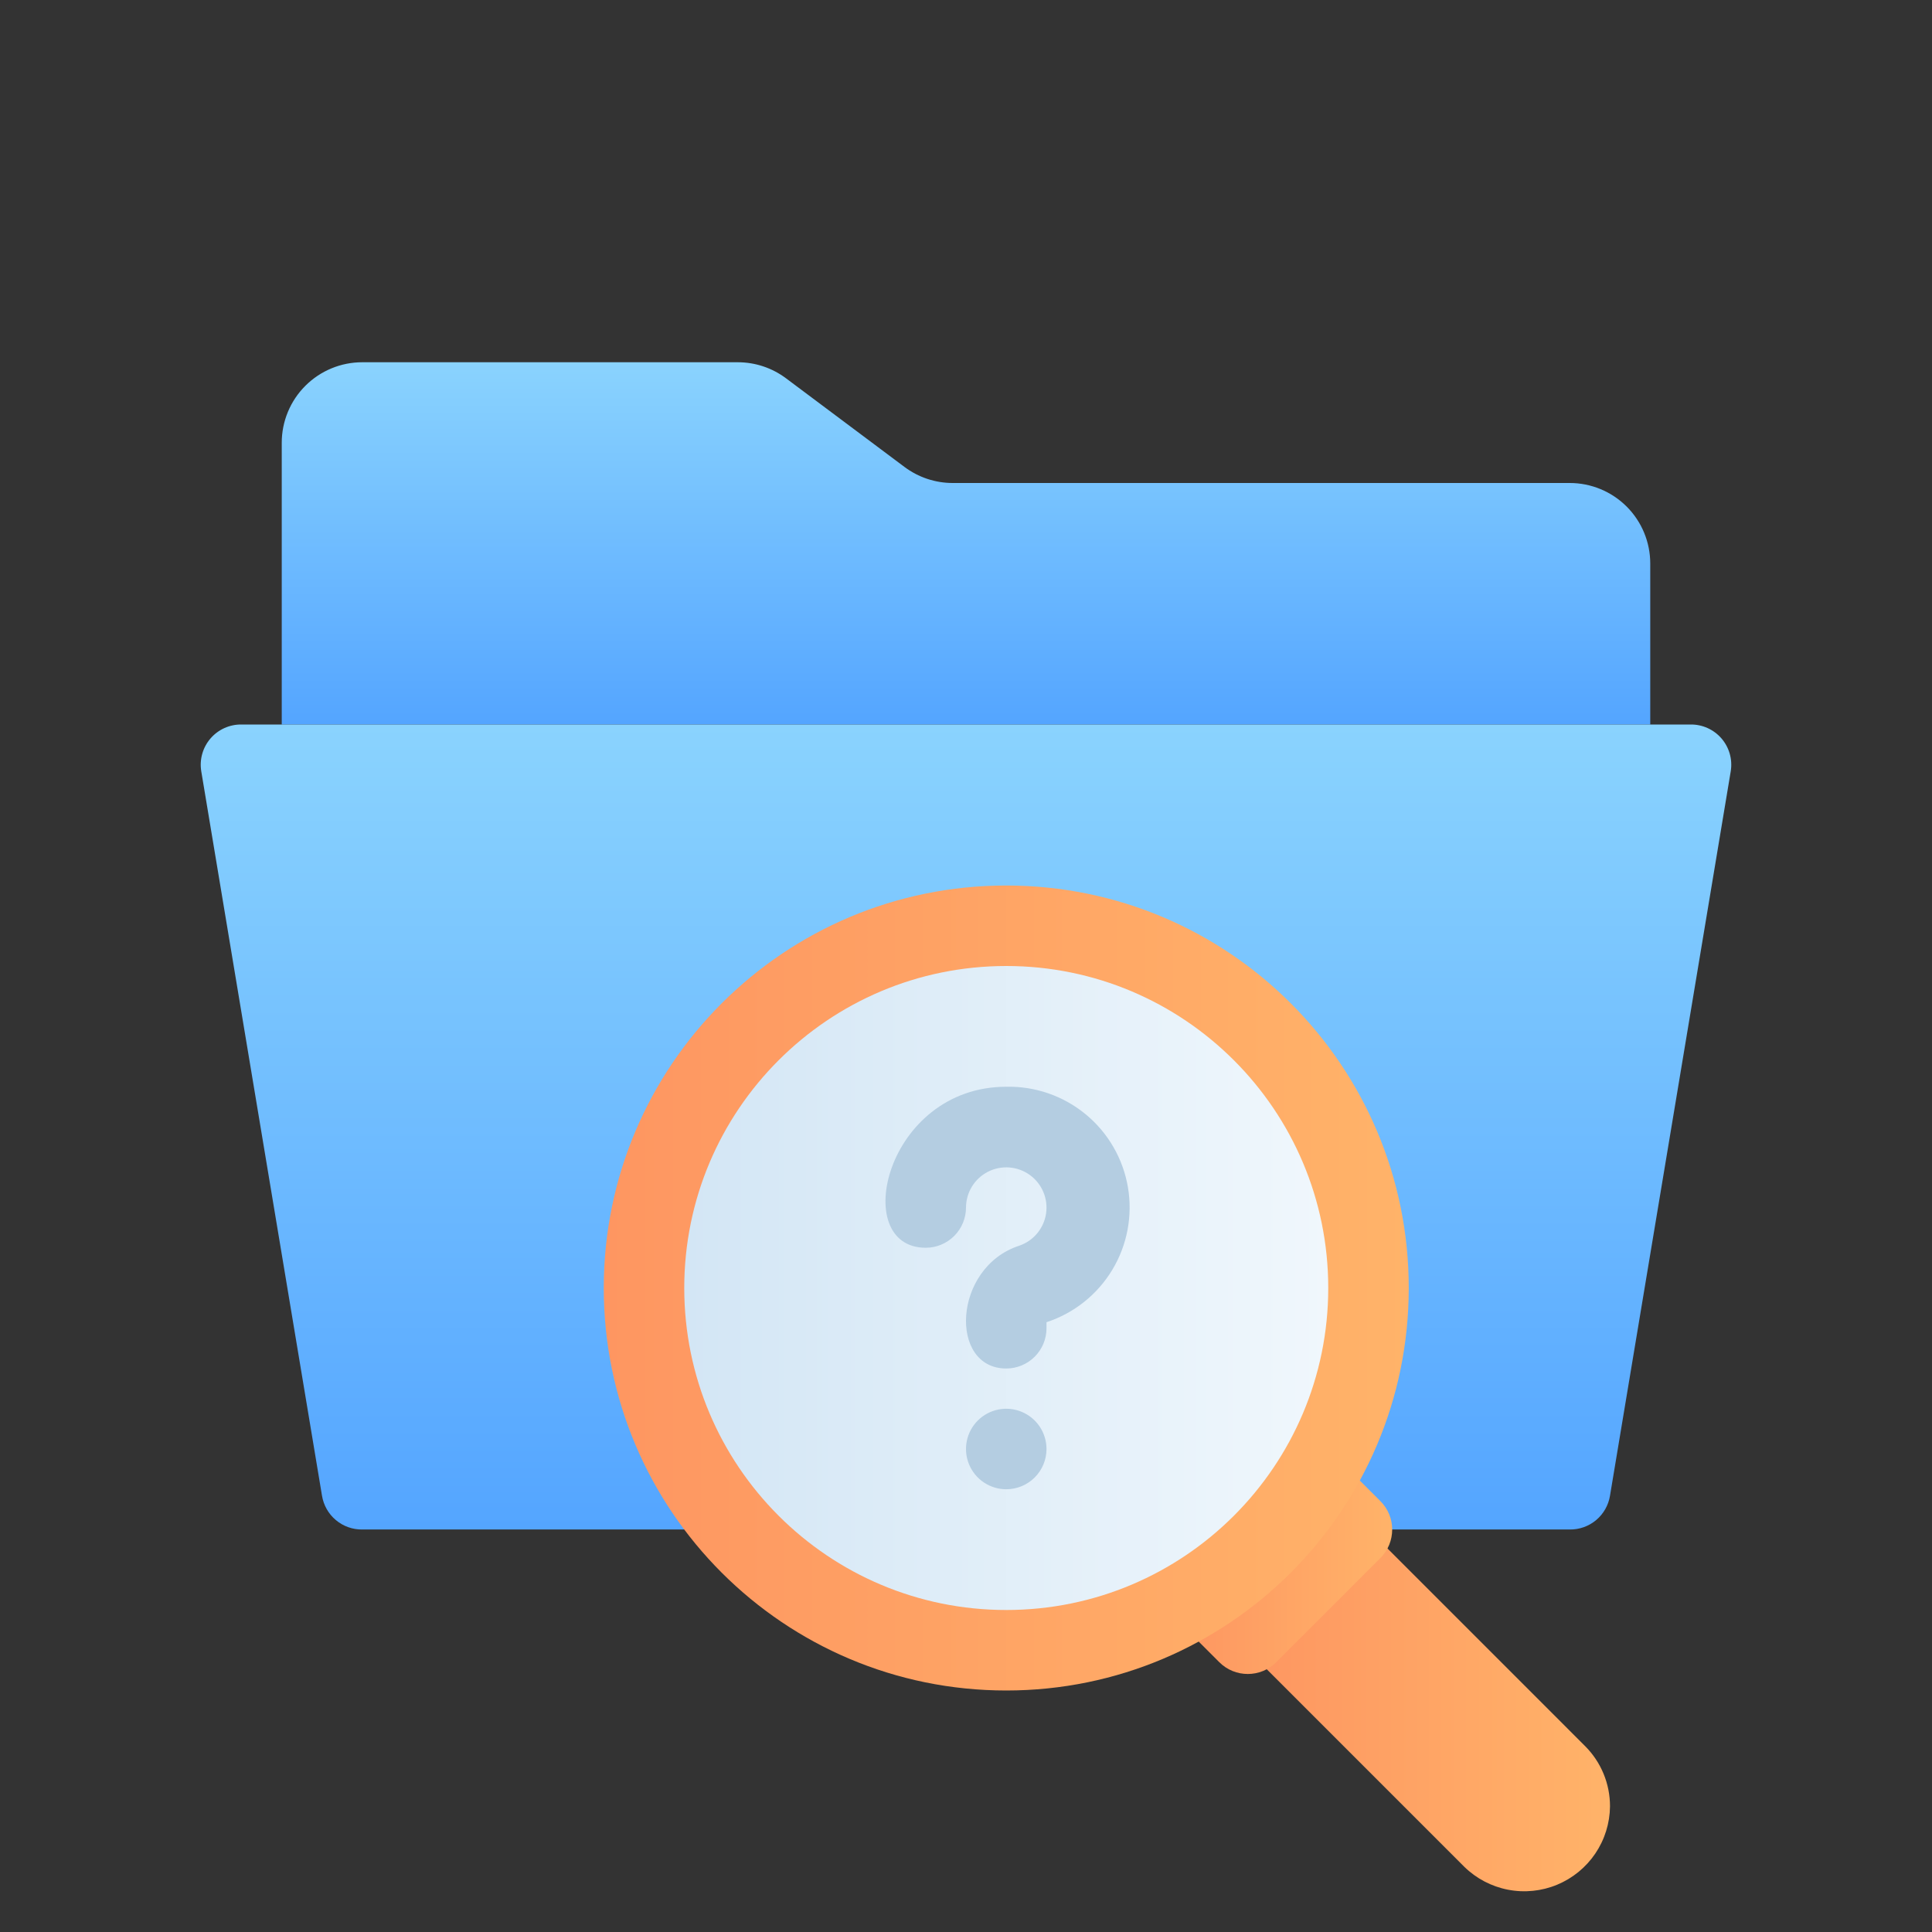 <svg width="512" height="512" viewBox="0 0 512 512" fill="none" xmlns="http://www.w3.org/2000/svg">
<rect x="0" y="0" width="512" height="512" fill="#333333" stroke="none"/>
<path d="M74.666 192V117.333C74.666 111.675 76.914 106.249 80.915 102.248C84.916 98.248 90.342 96 96 96H195.52C200.136 96 204.627 97.497 208.32 100.267L239.68 123.733C243.373 126.503 247.864 128 252.48 128H416C421.658 128 427.084 130.248 431.085 134.248C435.086 138.249 437.333 143.675 437.333 149.333V192H74.666Z" fill="url(#paint0_linear_39_443)"/>
<path d="M458.667 204.373L426.667 396.373C426.258 398.897 424.956 401.19 422.998 402.835C421.04 404.48 418.557 405.366 416 405.333H96C93.443 405.366 90.96 404.48 89.002 402.835C87.044 401.19 85.742 398.897 85.333 396.373L53.333 204.373C53.084 202.837 53.174 201.264 53.598 199.766C54.021 198.268 54.767 196.88 55.783 195.701C56.8 194.522 58.062 193.58 59.482 192.94C60.901 192.301 62.443 191.98 64 192H448C449.557 191.98 451.099 192.301 452.518 192.94C453.938 193.58 455.2 194.522 456.217 195.701C457.233 196.88 457.979 198.268 458.402 199.766C458.826 201.264 458.916 202.837 458.667 204.373Z" fill="url(#paint1_linear_39_443)"/>
<path d="M426.667 478.72C426.621 483.173 425.267 487.514 422.774 491.204C420.281 494.894 416.759 497.77 412.645 499.475C408.531 501.18 404.007 501.638 399.635 500.792C395.263 499.947 391.235 497.836 388.053 494.72L330.667 437.333L362.667 405.333L420.053 462.72C422.157 464.819 423.825 467.313 424.96 470.059C426.095 472.805 426.675 475.749 426.667 478.72Z" fill="url(#paint2_linear_39_443)"/>
<path d="M344.474 391.55L316.869 419.156C312.703 423.321 312.703 430.075 316.869 434.24L323.129 440.501C327.294 444.666 334.048 444.666 338.214 440.501L365.819 412.895C369.985 408.73 369.985 401.976 365.819 397.81L359.559 391.55C355.393 387.384 348.64 387.384 344.474 391.55Z" fill="url(#paint3_linear_39_443)"/>
<path d="M266.667 448C325.577 448 373.333 400.244 373.333 341.333C373.333 282.423 325.577 234.667 266.667 234.667C207.756 234.667 160 282.423 160 341.333C160 400.244 207.756 448 266.667 448Z" fill="url(#paint4_linear_39_443)"/>
<path d="M266.667 426.667C313.795 426.667 352 388.462 352 341.333C352 294.205 313.795 256 266.667 256C219.539 256 181.333 294.205 181.333 341.333C181.333 388.462 219.539 426.667 266.667 426.667Z" fill="url(#paint5_linear_39_443)"/>
<path d="M266.667 362.667C251.414 362.667 252.48 335.893 270.08 330.133C271.938 329.506 273.587 328.379 274.845 326.875C276.104 325.372 276.924 323.551 277.215 321.612C277.507 319.673 277.258 317.691 276.496 315.884C275.734 314.077 274.489 312.515 272.898 311.37C271.306 310.225 269.43 309.54 267.475 309.392C265.52 309.243 263.561 309.636 261.815 310.528C260.069 311.42 258.602 312.776 257.577 314.447C256.551 316.118 256.005 318.039 256 320C256 322.829 254.876 325.542 252.876 327.543C250.876 329.543 248.163 330.667 245.334 330.667C224.96 330.667 234.667 288 266.667 288C274.337 287.833 281.812 290.427 287.73 295.309C293.648 300.192 297.615 307.038 298.907 314.601C300.2 322.163 298.733 329.938 294.773 336.509C290.813 343.08 284.624 348.01 277.334 350.4V352C277.334 354.829 276.21 357.542 274.209 359.543C272.209 361.543 269.496 362.667 266.667 362.667Z" fill="#B4CDE1"/>
<path d="M266.667 394.667C264.557 394.667 262.495 394.041 260.741 392.869C258.986 391.697 257.619 390.031 256.812 388.082C256.005 386.133 255.793 383.988 256.205 381.919C256.617 379.85 257.632 377.949 259.124 376.458C260.616 374.966 262.517 373.95 264.586 373.538C266.655 373.127 268.8 373.338 270.749 374.145C272.698 374.953 274.364 376.32 275.536 378.074C276.708 379.828 277.333 381.89 277.333 384C277.333 386.829 276.21 389.542 274.209 391.543C272.209 393.543 269.496 394.667 266.667 394.667Z" fill="#B4CDE1"/>
<defs>
<linearGradient id="paint0_linear_39_443" x1="256" y1="192" x2="256" y2="96" gradientUnits="userSpaceOnUse">
<stop stop-color="#54A5FF"/>
<stop offset="1" stop-color="#8AD3FE"/>
</linearGradient>
<linearGradient id="paint1_linear_39_443" x1="256" y1="405.333" x2="256" y2="192" gradientUnits="userSpaceOnUse">
<stop stop-color="#54A5FF"/>
<stop offset="1" stop-color="#8AD3FE"/>
</linearGradient>
<linearGradient id="paint2_linear_39_443" x1="330.667" y1="453.334" x2="426.667" y2="453.334" gradientUnits="userSpaceOnUse">
<stop stop-color="#FE9661"/>
<stop offset="1" stop-color="#FFB369"/>
</linearGradient>
<linearGradient id="paint3_linear_39_443" x1="313.669" y1="415.958" x2="368.914" y2="415.958" gradientUnits="userSpaceOnUse">
<stop stop-color="#FE9661"/>
<stop offset="1" stop-color="#FFB369"/>
</linearGradient>
<linearGradient id="paint4_linear_39_443" x1="160" y1="341.333" x2="373.333" y2="341.333" gradientUnits="userSpaceOnUse">
<stop stop-color="#FE9661"/>
<stop offset="1" stop-color="#FFB369"/>
</linearGradient>
<linearGradient id="paint5_linear_39_443" x1="181.333" y1="341.333" x2="352" y2="341.333" gradientUnits="userSpaceOnUse">
<stop stop-color="#D3E6F5"/>
<stop offset="1" stop-color="#F0F7FC"/>
</linearGradient>
</defs>
</svg>
